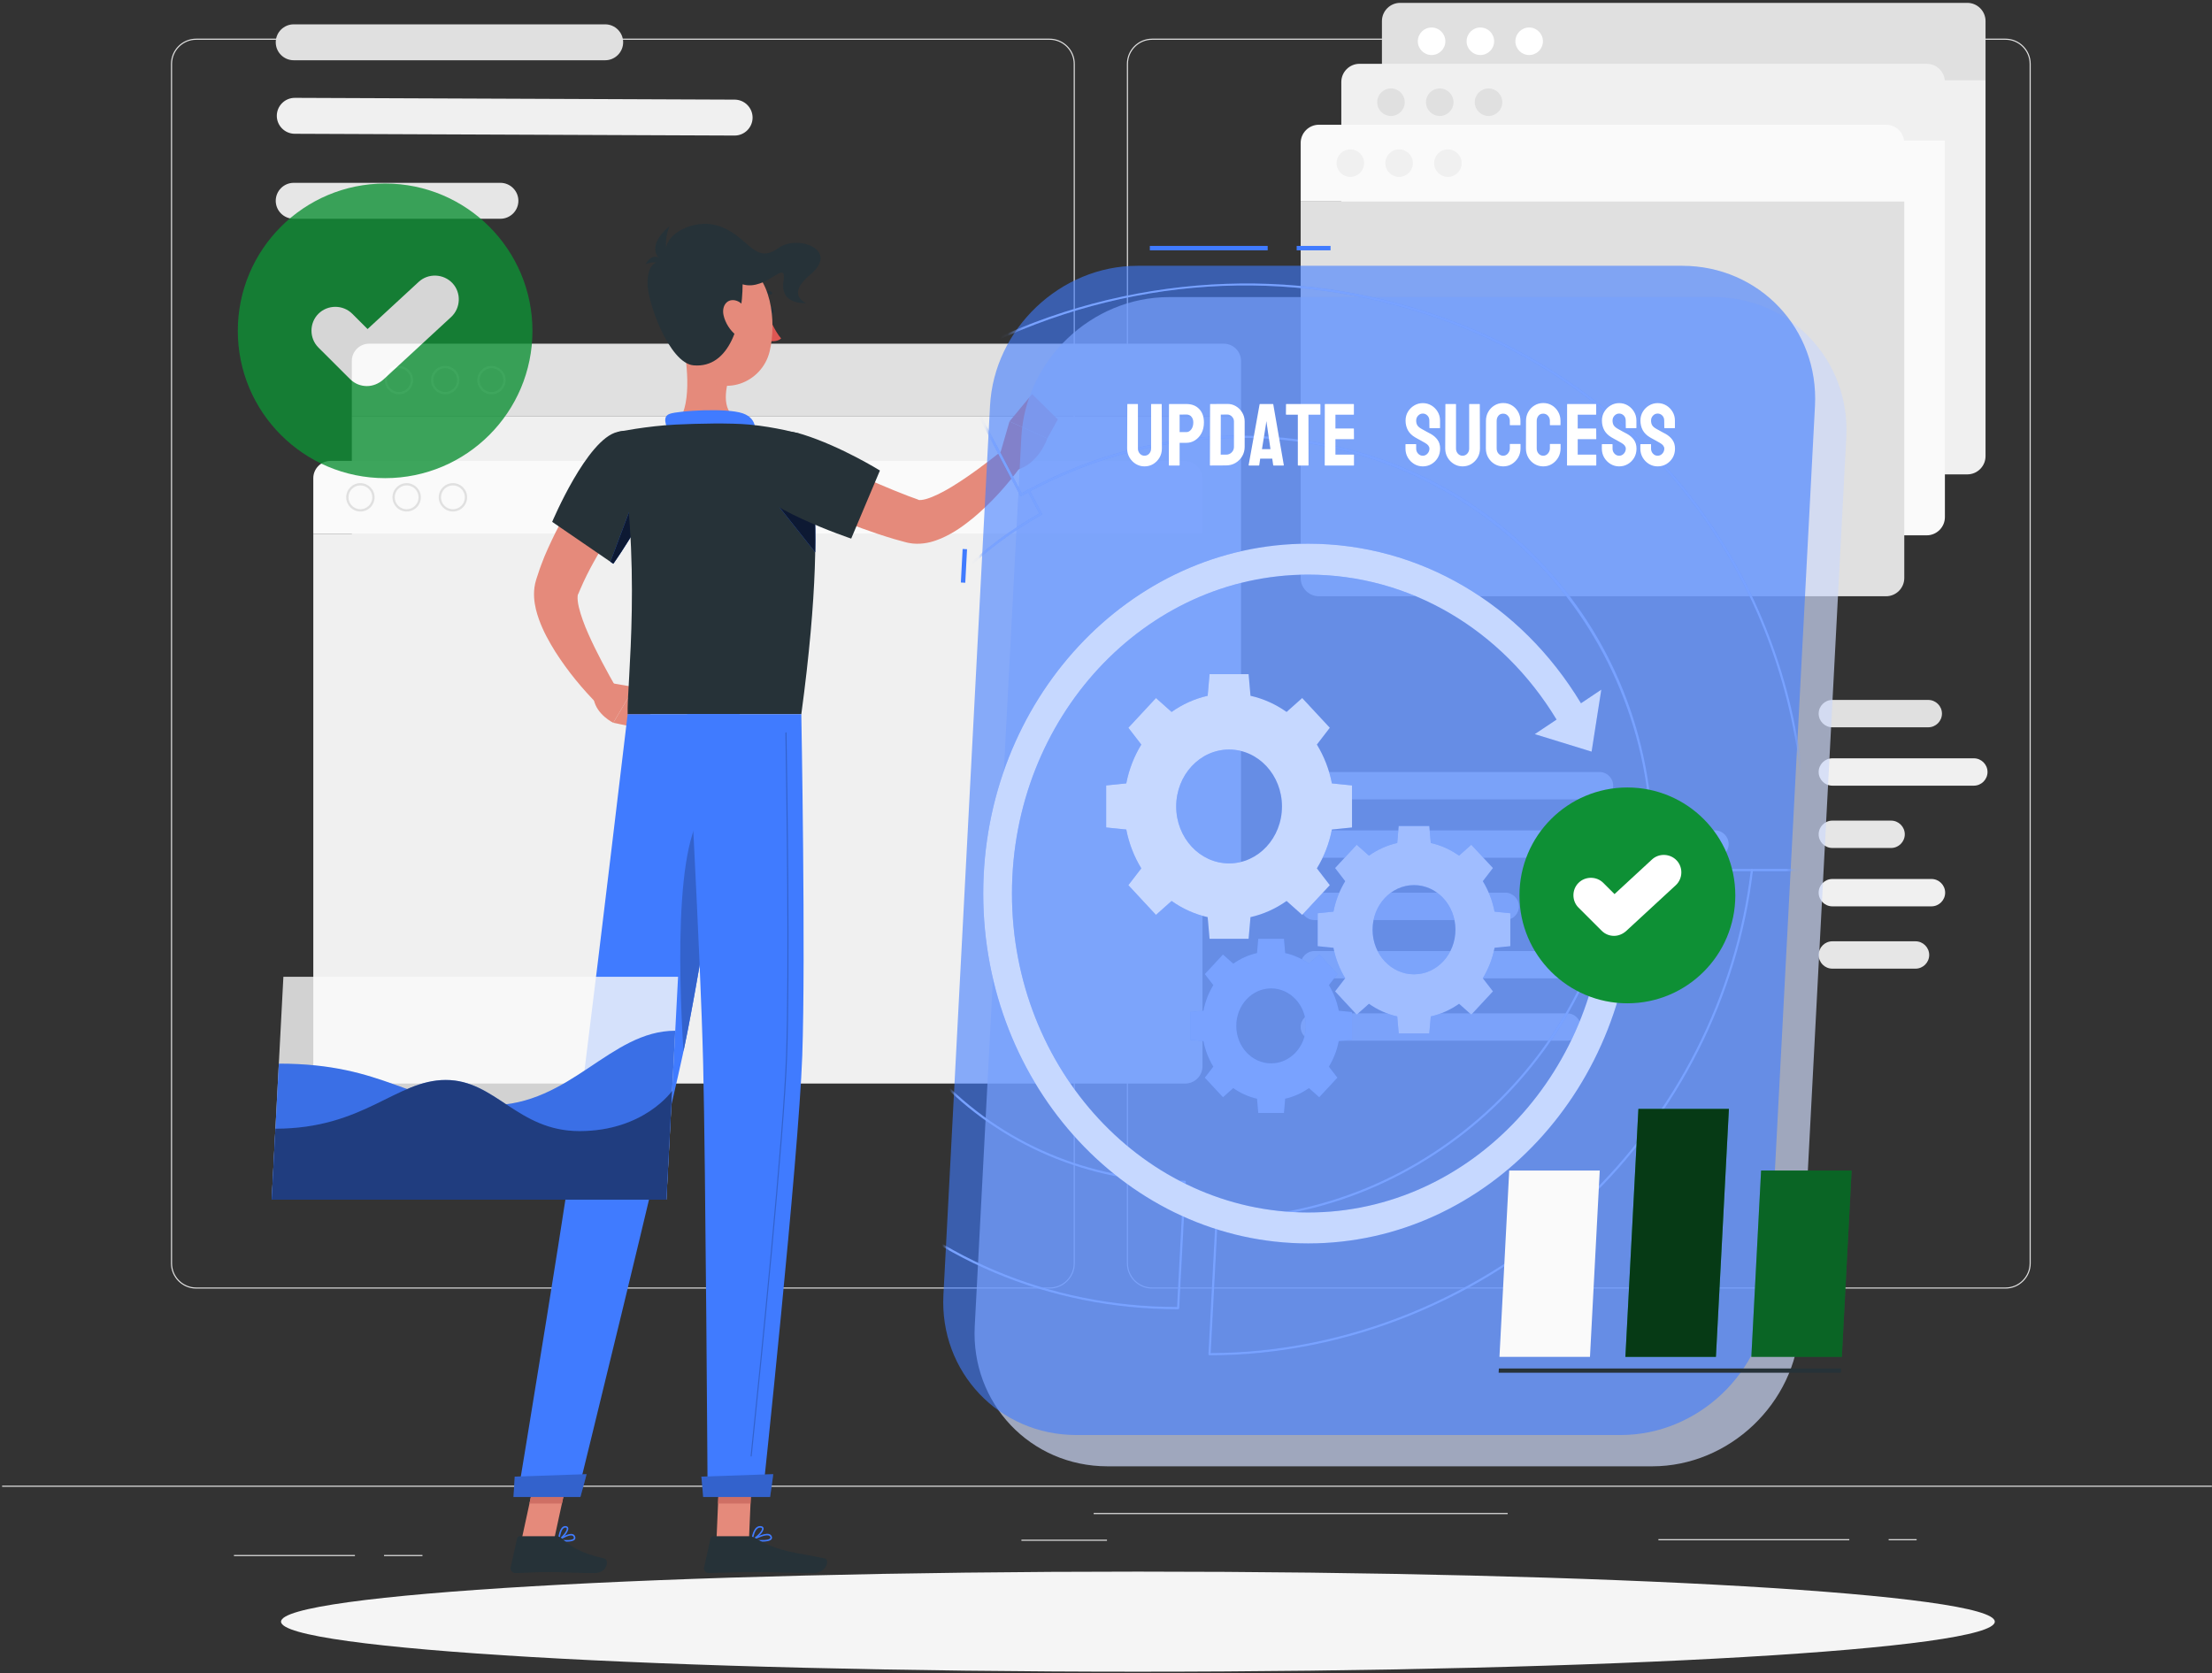 <svg width="304" height="230" viewBox="0 0 304 230" fill="none" xmlns="http://www.w3.org/2000/svg">
<rect x="0" y="0" width="304" height="230" fill="#333333" stroke="none"/>
<g clip-path="url(#clip0_651_3407)">
<path d="M156.386 229.766C221.425 229.766 274.15 226.687 274.15 222.889C274.15 219.091 221.425 216.012 156.386 216.012C91.347 216.012 38.623 219.091 38.623 222.889C38.623 226.687 91.347 229.766 156.386 229.766Z" fill="#F5F5F5"/>
<path d="M303.978 204.197H0.291V204.349H303.978V204.197Z" fill="#E0E0E0"/>
<path d="M48.779 213.724H32.153V213.875H48.779V213.724Z" fill="#E0E0E0"/>
<path d="M58.058 213.724H52.778V213.875H58.058V213.724Z" fill="#E0E0E0"/>
<path d="M152.135 211.623H140.376V211.775H152.135V211.623Z" fill="#E0E0E0"/>
<path d="M254.154 211.548H227.919V211.7H254.154V211.548Z" fill="#E0E0E0"/>
<path d="M263.408 211.548H259.561V211.7H263.408V211.548Z" fill="#E0E0E0"/>
<path d="M207.203 207.953H150.307V208.105H207.203V207.953Z" fill="#E0E0E0"/>
<path d="M144.247 177.109H26.964C25.052 177.109 23.497 175.554 23.497 173.642V8.781C23.497 6.87 25.052 5.314 26.964 5.314H144.247C146.158 5.314 147.713 6.87 147.713 8.781V173.642C147.713 175.554 146.158 177.109 144.247 177.109ZM26.964 5.467C25.135 5.467 23.648 6.954 23.648 8.782V173.643C23.648 175.471 25.135 176.958 26.964 176.958H144.247C146.075 176.958 147.562 175.471 147.562 173.643V8.781C147.562 6.954 146.075 5.466 144.247 5.466L26.964 5.467Z" fill="#E0E0E0"/>
<path d="M275.62 177.109H158.337C156.426 177.109 154.871 175.554 154.871 173.642V8.781C154.871 6.87 156.426 5.314 158.337 5.314H275.62C277.532 5.314 279.087 6.87 279.087 8.781V173.642C279.087 175.554 277.532 177.109 275.62 177.109ZM158.337 5.467C156.509 5.467 155.023 6.954 155.023 8.782V173.643C155.023 175.471 156.509 176.958 158.337 176.958H275.62C277.448 176.958 278.935 175.471 278.935 173.643V8.781C278.935 6.954 277.448 5.466 275.62 5.466L158.337 5.467Z" fill="#E0E0E0"/>
<path d="M189.922 2.896C189.922 1.52 191.049 0.394 192.425 0.394H270.375C271.751 0.394 272.877 1.52 272.877 2.896V10.951H189.922V2.896Z" fill="#E0E0E0"/>
<path d="M208.263 5.672C208.263 6.718 209.11 7.564 210.155 7.564C211.2 7.564 212.047 6.717 212.047 5.672C212.047 4.628 211.199 3.78 210.155 3.78C209.11 3.78 208.263 4.627 208.263 5.672Z" fill="white"/>
<path d="M201.558 5.672C201.558 6.718 202.406 7.564 203.45 7.564C204.496 7.564 205.342 6.717 205.342 5.672C205.342 4.628 204.495 3.78 203.45 3.78C202.406 3.78 201.558 4.627 201.558 5.672Z" fill="white"/>
<path d="M194.854 5.672C194.854 6.718 195.702 7.564 196.746 7.564C197.791 7.564 198.638 6.717 198.638 5.672C198.638 4.628 197.791 3.78 196.746 3.78C195.702 3.78 194.854 4.627 194.854 5.672Z" fill="white"/>
<path d="M270.375 65.201H192.425C191.048 65.201 189.922 64.075 189.922 62.699V10.95H272.876V62.699C272.877 64.075 271.751 65.201 270.375 65.201Z" fill="#F0F0F0"/>
<path d="M184.339 11.271C184.339 9.895 185.465 8.769 186.841 8.769H264.791C266.167 8.769 267.293 9.895 267.293 11.271V19.326H184.339V11.271Z" fill="#F0F0F0"/>
<path d="M202.679 14.048C202.679 15.094 203.526 15.94 204.571 15.94C205.616 15.94 206.463 15.093 206.463 14.048C206.463 13.004 205.616 12.156 204.571 12.156C203.526 12.156 202.679 13.003 202.679 14.048Z" fill="#E0E0E0"/>
<path d="M195.975 14.048C195.975 15.094 196.822 15.94 197.867 15.94C198.912 15.94 199.759 15.093 199.759 14.048C199.759 13.004 198.912 12.156 197.867 12.156C196.822 12.156 195.975 13.003 195.975 14.048Z" fill="#E0E0E0"/>
<path d="M189.271 14.048C189.271 15.094 190.118 15.94 191.163 15.94C192.208 15.94 193.055 15.093 193.055 14.048C193.055 13.004 192.207 12.156 191.163 12.156C190.117 12.156 189.271 13.003 189.271 14.048Z" fill="#E0E0E0"/>
<path d="M264.791 73.577H186.841C185.465 73.577 184.339 72.451 184.339 71.075V19.326H267.293V71.074C267.293 72.451 266.167 73.577 264.791 73.577Z" fill="#FAFAFA"/>
<path d="M178.755 19.647C178.755 18.271 179.881 17.145 181.258 17.145H259.208C260.584 17.145 261.71 18.271 261.71 19.647V27.702H178.755V19.647Z" fill="#FAFAFA"/>
<path d="M197.096 22.423C197.096 23.468 197.943 24.315 198.988 24.315C200.032 24.315 200.88 23.468 200.88 22.423C200.88 21.378 200.032 20.531 198.988 20.531C197.943 20.531 197.096 21.378 197.096 22.423Z" fill="#F0F0F0"/>
<path d="M190.391 22.423C190.391 23.468 191.238 24.315 192.283 24.315C193.328 24.315 194.175 23.468 194.175 22.423C194.175 21.378 193.328 20.531 192.283 20.531C191.238 20.531 190.391 21.378 190.391 22.423Z" fill="#F0F0F0"/>
<path d="M185.579 24.315C186.624 24.315 187.471 23.468 187.471 22.423C187.471 21.378 186.624 20.531 185.579 20.531C184.534 20.531 183.687 21.378 183.687 22.423C183.687 23.468 184.534 24.315 185.579 24.315Z" fill="#F0F0F0"/>
<path d="M259.207 81.952H181.258C179.882 81.952 178.755 80.826 178.755 79.45V27.702H261.71V79.45C261.71 80.826 260.584 81.952 259.207 81.952Z" fill="#E0E0E0"/>
<path d="M48.353 49.611C48.353 48.306 49.421 47.237 50.727 47.237H168.186C169.491 47.237 170.559 48.305 170.559 49.611V57.251H48.353V49.611Z" fill="#E0E0E0"/>
<path d="M67.543 54.194C66.468 54.194 65.593 53.32 65.593 52.244C65.593 51.169 66.468 50.294 67.543 50.294C68.619 50.294 69.494 51.169 69.494 52.244C69.493 53.319 68.618 54.194 67.543 54.194ZM67.543 50.605C66.64 50.605 65.904 51.34 65.904 52.244C65.904 53.147 66.64 53.882 67.543 53.882C68.447 53.882 69.182 53.147 69.182 52.244C69.182 51.34 68.447 50.605 67.543 50.605Z" fill="white"/>
<path d="M61.184 54.194C60.108 54.194 59.234 53.32 59.234 52.244C59.234 51.169 60.108 50.294 61.184 50.294C62.26 50.294 63.135 51.169 63.135 52.244C63.135 53.319 62.259 54.194 61.184 54.194ZM61.184 50.605C60.28 50.605 59.545 51.34 59.545 52.244C59.545 53.147 60.28 53.882 61.184 53.882C62.088 53.882 62.823 53.147 62.823 52.244C62.823 51.34 62.088 50.605 61.184 50.605Z" fill="white"/>
<path d="M54.826 54.194C53.75 54.194 52.875 53.32 52.875 52.244C52.875 51.169 53.75 50.294 54.826 50.294C55.901 50.294 56.776 51.169 56.776 52.244C56.775 53.319 55.901 54.194 54.826 54.194ZM54.826 50.605C53.922 50.605 53.186 51.34 53.186 52.244C53.186 53.147 53.921 53.882 54.826 53.882C55.729 53.882 56.464 53.147 56.464 52.244C56.464 51.34 55.729 50.605 54.826 50.605Z" fill="white"/>
<path d="M168.185 120.763H50.726C49.421 120.763 48.353 119.695 48.353 118.389V57.251H170.558V118.389C170.558 119.695 169.49 120.763 168.185 120.763Z" fill="#F0F0F0"/>
<path d="M43.057 65.72C43.057 64.415 44.125 63.347 45.43 63.347H162.889C164.194 63.347 165.262 64.414 165.262 65.72V73.361H43.057V65.72Z" fill="#FAFAFA"/>
<path d="M62.247 70.304C61.172 70.304 60.297 69.429 60.297 68.354C60.297 67.278 61.172 66.403 62.247 66.403C63.323 66.403 64.197 67.278 64.197 68.354C64.197 69.429 63.322 70.304 62.247 70.304ZM62.247 66.714C61.343 66.714 60.608 67.449 60.608 68.354C60.608 69.257 61.343 69.992 62.247 69.992C63.151 69.992 63.886 69.257 63.886 68.354C63.886 67.45 63.151 66.714 62.247 66.714Z" fill="#E0E0E0"/>
<path d="M55.888 70.304C54.812 70.304 53.938 69.429 53.938 68.354C53.938 67.278 54.812 66.403 55.888 66.403C56.964 66.403 57.838 67.278 57.838 68.354C57.838 69.429 56.964 70.304 55.888 70.304ZM55.888 66.714C54.984 66.714 54.249 67.449 54.249 68.354C54.249 69.257 54.984 69.992 55.888 69.992C56.792 69.992 57.527 69.257 57.527 68.354C57.527 67.45 56.792 66.714 55.888 66.714Z" fill="#E0E0E0"/>
<path d="M49.529 70.304C48.454 70.304 47.579 69.429 47.579 68.354C47.579 67.278 48.454 66.403 49.529 66.403C50.605 66.403 51.48 67.278 51.48 68.354C51.48 69.429 50.604 70.304 49.529 70.304ZM49.529 66.714C48.626 66.714 47.891 67.449 47.891 68.354C47.891 69.257 48.626 69.992 49.529 69.992C50.432 69.992 51.168 69.257 51.168 68.354C51.168 67.45 50.433 66.714 49.529 66.714Z" fill="#E0E0E0"/>
<path d="M162.889 148.929H45.43C44.125 148.929 43.057 147.861 43.057 146.555V73.36H165.262V146.555C165.262 147.861 164.194 148.929 162.889 148.929Z" fill="#F0F0F0"/>
<path d="M83.172 8.282H40.363C39.005 8.282 37.895 7.171 37.895 5.813C37.895 4.455 39.005 3.345 40.363 3.345H83.172C84.531 3.345 85.641 4.456 85.641 5.813C85.641 7.171 84.53 8.282 83.172 8.282Z" fill="#E0E0E0"/>
<path d="M100.951 18.631L40.501 18.387C39.143 18.381 38.037 17.266 38.042 15.908C38.048 14.55 39.163 13.444 40.521 13.449L100.971 13.694C102.329 13.7 103.435 14.815 103.43 16.173C103.424 17.531 102.309 18.637 100.951 18.631Z" fill="#F0F0F0"/>
<path d="M68.774 30.067H40.363C39.005 30.067 37.895 28.956 37.895 27.599C37.895 26.241 39.005 25.13 40.363 25.13H68.774C70.132 25.13 71.243 26.241 71.243 27.599C71.243 28.956 70.132 30.067 68.774 30.067Z" fill="#E6E6E6"/>
<path d="M265.008 99.963H251.821C250.788 99.963 249.942 99.117 249.942 98.083C249.942 97.049 250.788 96.203 251.821 96.203H265.008C266.042 96.203 266.888 97.049 266.888 98.083C266.888 99.117 266.042 99.963 265.008 99.963Z" fill="#E0E0E0"/>
<path d="M271.269 107.986H251.821C250.787 107.986 249.941 107.14 249.941 106.106C249.941 105.073 250.787 104.227 251.821 104.227H271.269C272.303 104.227 273.149 105.073 273.149 106.106C273.149 107.14 272.303 107.986 271.269 107.986Z" fill="#F0F0F0"/>
<path d="M259.898 116.55H251.821C250.787 116.55 249.941 115.704 249.941 114.67C249.941 113.636 250.787 112.79 251.821 112.79H259.898C260.932 112.79 261.778 113.636 261.778 114.67C261.778 115.704 260.932 116.55 259.898 116.55Z" fill="#E6E6E6"/>
<path d="M265.446 124.573H251.821C250.787 124.573 249.941 123.727 249.941 122.693C249.941 121.66 250.787 120.813 251.821 120.813H265.446C266.48 120.813 267.326 121.66 267.326 122.693C267.326 123.727 266.48 124.573 265.446 124.573Z" fill="#F0F0F0"/>
<path d="M263.254 133.137H251.821C250.787 133.137 249.941 132.291 249.941 131.257C249.941 130.223 250.787 129.377 251.821 129.377H263.254C264.288 129.377 265.134 130.223 265.134 131.257C265.134 132.291 264.288 133.137 263.254 133.137Z" fill="#E6E6E6"/>
<path d="M219.824 109.866H180.634C179.601 109.866 178.755 109.02 178.755 107.986C178.755 106.953 179.601 106.106 180.634 106.106H219.824C220.858 106.106 221.704 106.953 221.704 107.986C221.704 109.021 220.858 109.866 219.824 109.866Z" fill="#E0E0E0"/>
<path d="M235.692 117.891H180.634C179.601 117.891 178.755 117.044 178.755 116.011C178.755 114.977 179.601 114.131 180.634 114.131H235.692C236.726 114.131 237.572 114.977 237.572 116.011C237.572 117.045 236.726 117.891 235.692 117.891Z" fill="#F0F0F0"/>
<path d="M206.873 126.454H180.635C179.601 126.454 178.755 125.608 178.755 124.574C178.755 123.54 179.601 122.694 180.635 122.694H206.873C207.907 122.694 208.753 123.54 208.753 124.574C208.752 125.608 207.907 126.454 206.873 126.454Z" fill="#E6E6E6"/>
<path d="M220.934 134.477H180.634C179.601 134.477 178.755 133.631 178.755 132.598C178.755 131.564 179.601 130.718 180.634 130.718H220.934C221.968 130.718 222.814 131.564 222.814 132.598C222.814 133.631 221.968 134.477 220.934 134.477Z" fill="#F0F0F0"/>
<path d="M215.38 143.041H180.634C179.601 143.041 178.755 142.195 178.755 141.161C178.755 140.127 179.601 139.281 180.634 139.281H215.38C216.414 139.281 217.26 140.127 217.26 141.161C217.26 142.195 216.414 143.041 215.38 143.041Z" fill="#E6E6E6"/>
<path d="M88.655 66.594C87.855 67.668 86.962 68.866 86.158 70.037C85.343 71.219 84.531 72.406 83.768 73.611C82.246 76.015 80.815 78.481 79.76 80.962L79.562 81.427L79.464 81.655C79.464 81.655 79.456 81.645 79.452 81.656C79.43 81.677 79.395 81.79 79.384 81.962C79.356 82.312 79.411 82.857 79.545 83.428C79.819 84.583 80.297 85.88 80.865 87.15C81.999 89.704 83.421 92.321 84.861 94.829L82.234 96.908C80.02 94.667 78.066 92.308 76.329 89.598C75.483 88.23 74.666 86.805 74.057 85.094C73.757 84.233 73.485 83.301 73.405 82.151C73.371 81.575 73.389 80.934 73.541 80.226C73.575 80.053 73.632 79.864 73.683 79.686L73.781 79.388L73.976 78.799C74.223 78.003 74.53 77.26 74.822 76.496C75.147 75.763 75.455 75.01 75.809 74.3C76.482 72.849 77.25 71.473 78.035 70.11C78.826 68.752 79.669 67.439 80.554 66.154C80.998 65.512 81.451 64.879 81.915 64.249C82.381 63.607 82.841 63.018 83.384 62.355L88.655 66.594Z" fill="#E58A7B"/>
<path d="M83.918 93.874L87.181 94.436L84.287 99.346C84.287 99.346 82.012 98.253 81.603 96.131L83.918 93.874Z" fill="#E58A7B"/>
<path d="M90.705 96.19L88.123 100.136L84.286 99.346L87.18 94.436L90.705 96.19Z" fill="#E58A7B"/>
<path d="M105.475 42.785C105.475 43.145 105.666 43.437 105.901 43.437C106.137 43.437 106.327 43.145 106.327 42.785C106.327 42.425 106.137 42.133 105.901 42.133C105.666 42.133 105.475 42.425 105.475 42.785Z" fill="#263238"/>
<path d="M105.633 43.437C105.633 43.437 106.451 45.513 107.352 46.515C106.716 47.109 105.633 46.837 105.633 46.837V43.437Z" fill="#DF5753"/>
<path d="M104.2 40.79C104.134 40.79 104.069 40.76 104.028 40.702C103.96 40.608 103.981 40.475 104.076 40.407C105.025 39.723 105.938 40.065 105.977 40.08C106.086 40.122 106.14 40.244 106.098 40.353C106.056 40.462 105.936 40.517 105.825 40.474C105.796 40.463 105.079 40.205 104.323 40.75C104.286 40.777 104.242 40.79 104.2 40.79Z" fill="#263238"/>
<path d="M93.86 46.935C94.5 50.199 95.138 56.18 92.855 58.358C92.855 58.358 93.747 61.669 99.812 61.669C106.482 61.669 103 58.359 103 58.359C99.36 57.489 99.454 54.788 100.088 52.253L93.86 46.935Z" fill="#E58A7B"/>
<path d="M91.981 59.494C91.503 58.446 90.976 57.246 92.065 56.871C93.263 56.457 99.82 56.035 102.081 56.812C104.341 57.588 103.701 59.714 103.701 59.714L91.981 59.494Z" fill="#407BFF"/>
<path d="M77.93 211.891C77.469 211.891 76.994 211.82 76.765 211.764C76.725 211.755 76.694 211.722 76.686 211.681C76.678 211.64 76.696 211.598 76.73 211.574C76.782 211.538 78.018 210.698 78.666 210.848C78.816 210.884 78.928 210.966 78.998 211.094C79.131 211.337 79.073 211.501 79.001 211.596C78.829 211.82 78.386 211.891 77.93 211.891ZM77.064 211.61C77.731 211.723 78.642 211.718 78.833 211.468C78.851 211.444 78.908 211.37 78.812 211.197C78.772 211.122 78.708 211.076 78.617 211.054C78.226 210.961 77.492 211.345 77.064 211.61Z" fill="#407BFF"/>
<path d="M76.79 211.766C76.769 211.766 76.749 211.761 76.732 211.749C76.699 211.729 76.681 211.691 76.684 211.653C76.688 211.598 76.795 210.31 77.313 209.887C77.448 209.777 77.6 209.733 77.763 209.751C78.016 209.783 78.083 209.939 78.1 210.029C78.194 210.526 77.301 211.504 76.839 211.754C76.824 211.762 76.806 211.766 76.79 211.766ZM77.69 209.958C77.603 209.958 77.524 209.989 77.448 210.05C77.138 210.304 76.98 211.018 76.92 211.449C77.379 211.102 77.948 210.363 77.893 210.068C77.888 210.041 77.876 209.978 77.739 209.961C77.722 209.959 77.705 209.958 77.69 209.958Z" fill="#407BFF"/>
<path d="M104.723 211.891C104.19 211.891 103.639 211.823 103.354 211.766C103.311 211.757 103.277 211.722 103.27 211.679C103.263 211.635 103.283 211.591 103.322 211.569C103.387 211.531 104.945 210.647 105.69 210.845C105.842 210.887 105.955 210.97 106.024 211.093C106.15 211.311 106.099 211.464 106.033 211.555C105.848 211.812 105.295 211.891 104.723 211.891ZM103.697 211.609C104.533 211.724 105.661 211.71 105.862 211.431C105.888 211.393 105.916 211.329 105.841 211.197C105.799 211.124 105.732 211.076 105.634 211.05C105.146 210.917 104.17 211.366 103.697 211.609Z" fill="#407BFF"/>
<path d="M103.374 211.767C103.353 211.767 103.331 211.76 103.313 211.748C103.282 211.726 103.265 211.689 103.269 211.652C103.274 211.601 103.394 210.399 103.962 209.933C104.135 209.791 104.332 209.729 104.548 209.752C104.839 209.782 104.922 209.929 104.942 210.047C105.023 210.552 103.956 211.517 103.418 211.758C103.404 211.765 103.389 211.767 103.374 211.767ZM104.464 209.959C104.329 209.959 104.208 210.004 104.096 210.097C103.723 210.403 103.564 211.122 103.507 211.473C104.057 211.143 104.782 210.385 104.733 210.082C104.729 210.057 104.717 209.982 104.527 209.963C104.505 209.96 104.484 209.959 104.464 209.959Z" fill="#407BFF"/>
<path d="M98.468 211.662H102.93L103.374 201.329H98.913L98.468 211.662Z" fill="#E58A7B"/>
<path d="M71.677 211.662H76.14L78.382 201.329H73.92L71.677 211.662Z" fill="#E58A7B"/>
<path d="M76.457 211.145H71.444C71.262 211.145 71.104 211.271 71.064 211.449L70.183 215.416C70.092 215.827 70.415 216.216 70.837 216.209C72.587 216.179 73.437 216.076 75.642 216.076C76.998 216.076 79.792 216.217 81.665 216.217C83.497 216.217 83.782 214.365 83.016 214.197C79.578 213.445 78.283 212.408 77.182 211.418C76.983 211.24 76.723 211.145 76.457 211.145Z" fill="#263238"/>
<path d="M102.901 211.145H98.028C97.846 211.145 97.688 211.271 97.648 211.449L96.766 215.416C96.675 215.827 96.987 216.216 97.408 216.209C99.166 216.18 101.706 216.076 103.915 216.076C106.498 216.076 108.729 216.217 111.759 216.217C113.591 216.217 114.099 214.365 113.332 214.198C109.841 213.434 106.991 213.352 103.975 211.493C103.648 211.29 103.286 211.145 102.901 211.145Z" fill="#263238"/>
<path d="M108.801 60.905C111.413 62.192 114.126 63.506 116.804 64.741C119.486 65.991 122.19 67.169 124.879 68.194L125.884 68.558L126.136 68.649L126.199 68.672C126.218 68.678 126.201 68.673 126.204 68.675C126.2 68.675 126.196 68.677 126.192 68.68C126.185 68.684 126.189 68.699 126.223 68.706C126.346 68.753 126.796 68.731 127.299 68.582C128.327 68.282 129.559 67.655 130.739 66.943C133.118 65.498 135.525 63.685 137.808 61.875L140.268 64.148C138.37 66.723 136.303 69.042 133.777 71.166C132.493 72.21 131.14 73.224 129.331 74.008C128.418 74.385 127.369 74.749 125.97 74.736C125.625 74.733 125.253 74.695 124.875 74.622L124.587 74.557L124.382 74.503L124.092 74.423L122.929 74.102C119.869 73.199 116.945 72.1 114.085 70.895C111.216 69.681 108.456 68.378 105.672 66.9L108.801 60.905Z" fill="#E58A7B"/>
<path d="M84.865 59.367C80.683 60.326 75.887 71.728 75.887 71.728L84.287 77.484C84.287 77.484 87.469 73.033 89.834 68.052C92.313 62.834 89.141 58.387 84.865 59.367Z" fill="#263238"/>
<path d="M87.862 66.637L83.89 77.21L84.285 77.484C84.285 77.484 86.004 75.073 87.862 71.817V66.637Z" fill="#407BFF"/>
<path opacity="0.8" d="M87.862 66.637L83.89 77.21L84.285 77.484C84.285 77.484 86.004 75.073 87.862 71.817V66.637Z" fill="black"/>
<path d="M109.863 59.596C109.863 59.596 114.612 64.96 110.127 98.162C102.936 98.162 89.761 98.162 86.262 98.162C86.097 94.499 88.399 76.627 84.866 59.366C84.866 59.366 88.957 58.544 92.855 58.357C95.905 58.21 100.319 58.113 103 58.357C106.534 58.68 109.863 59.596 109.863 59.596Z" fill="#263238"/>
<path d="M111.951 69.812L106.211 68.567C106.296 68.671 109.843 73.135 112.036 75.91C112.078 73.572 112.042 71.55 111.951 69.812Z" fill="#407BFF"/>
<path opacity="0.8" d="M111.951 69.812L106.211 68.567C106.296 68.671 109.843 73.135 112.036 75.91C112.078 73.572 112.042 71.55 111.951 69.812Z" fill="black"/>
<path d="M102.376 65.537C103.693 69.595 116.982 74.026 116.982 74.026L120.93 64.67C120.93 64.67 115.645 61.387 110.382 59.727C104.977 58.022 100.931 61.084 102.376 65.537Z" fill="#263238"/>
<path d="M137.429 62.438L138.739 57.915L143.932 60.264C143.932 60.264 142.782 63.776 139.643 64.615L137.429 62.438Z" fill="#E58A7B"/>
<path d="M141.844 54.165L145.376 57.645L143.931 60.264L138.739 57.916L141.844 54.165Z" fill="#E58A7B"/>
<path d="M103.373 201.331L103.145 206.657H98.681L98.91 201.331H103.373Z" fill="#CF6F64"/>
<path d="M73.919 201.331H78.383L77.225 206.657H72.76L73.919 201.331Z" fill="#CF6F64"/>
<path d="M93.471 42.021C93.743 46.441 93.677 49.042 95.909 51.31C99.267 54.723 104.723 52.699 105.778 48.287C106.727 44.316 106.124 37.755 101.797 35.996C97.534 34.263 93.2 37.602 93.471 42.021Z" fill="#E58A7B"/>
<path d="M102.059 39.08C105.394 40.066 108.192 35.334 107.673 38.678C107.161 41.973 110.796 41.66 110.796 41.66C110.796 41.66 107.939 40.579 111.336 37.762C115.487 34.32 109.592 32.206 107.015 34.075C103.535 36.6 102.86 32.142 98.381 30.95C95.364 30.147 91.606 32.055 91.54 34.246C91.458 36.925 89.154 34.77 88.984 38.751C88.873 41.35 91.966 49.924 95.311 50.215C100.339 50.654 102.026 44.279 102.059 39.08Z" fill="#263238"/>
<path d="M99.436 43.307C99.681 44.441 100.379 45.436 101.127 46.041C102.251 46.952 103.153 46.138 103.124 44.822C103.098 43.636 102.482 41.735 101.216 41.333C99.969 40.935 99.156 42.011 99.436 43.307Z" fill="#E58A7B"/>
<path d="M92.514 36.737C92.012 35.858 90.869 33.862 92.022 31.09C92.022 31.09 87.272 34.665 92.514 36.737Z" fill="#263238"/>
<path d="M88.715 36.296C89.208 36.128 90.329 35.742 91.62 36.594C91.62 36.594 90.271 33.844 88.715 36.296Z" fill="#263238"/>
<path d="M101.661 98.163C101.661 98.163 96.597 132.262 93.817 145.037C90.773 159.027 79.304 205.626 79.304 205.626H71.132C71.132 205.626 78.694 160.156 80.431 146.305C82.317 131.273 86.261 98.163 86.261 98.163H101.661Z" fill="#407BFF"/>
<path d="M80.609 202.615C80.644 202.615 79.766 205.754 79.766 205.754H70.571L70.74 202.953L80.609 202.615Z" fill="#407BFF"/>
<path opacity="0.2" d="M80.609 202.615C80.644 202.615 79.766 205.754 79.766 205.754H70.571L70.74 202.953L80.609 202.615Z" fill="black"/>
<path d="M98.461 110.312C92.606 111.46 93.225 133.295 93.93 144.526C95.618 136.587 98.09 121.312 99.779 110.47C99.39 110.276 98.953 110.215 98.461 110.312Z" fill="#407BFF"/>
<path opacity="0.2" d="M98.461 110.312C92.606 111.46 93.225 133.295 93.93 144.526C95.618 136.587 98.09 121.312 99.779 110.47C99.39 110.276 98.953 110.215 98.461 110.312Z" fill="black"/>
<path d="M110.127 98.163C110.127 98.163 110.742 131.524 110.256 145.131C109.752 159.284 104.808 205.627 104.808 205.627H97.249C97.249 205.627 96.972 160.112 96.636 146.212C96.269 131.059 94.44 98.164 94.44 98.164H110.127V98.163Z" fill="#407BFF"/>
<path d="M103.234 200.197C103.231 200.197 103.229 200.197 103.226 200.196C103.184 200.192 103.153 200.155 103.158 200.113C104.49 187.288 107.631 156.258 108.028 145.129C108.434 133.726 108.065 108.264 107.942 100.731C107.941 100.69 107.975 100.655 108.017 100.654C108.054 100.656 108.093 100.687 108.094 100.729C108.216 108.262 108.586 133.728 108.179 145.135C107.782 156.268 104.641 187.303 103.308 200.129C103.305 200.168 103.272 200.197 103.234 200.197Z" fill="#407BFF"/>
<path opacity="0.2" d="M103.234 200.197C103.231 200.197 103.229 200.197 103.226 200.196C103.184 200.192 103.153 200.155 103.158 200.113C104.49 187.288 107.631 156.258 108.028 145.129C108.434 133.726 108.065 108.264 107.942 100.731C107.941 100.69 107.975 100.655 108.017 100.654C108.054 100.656 108.093 100.687 108.094 100.729C108.216 108.262 108.586 133.728 108.179 145.135C107.782 156.268 104.641 187.303 103.308 200.129C103.305 200.168 103.272 200.197 103.234 200.197Z" fill="black"/>
<path d="M106.263 202.615C106.297 202.615 105.836 205.754 105.836 205.754H96.641L96.393 202.953L106.263 202.615Z" fill="#407BFF"/>
<path opacity="0.2" d="M106.263 202.615C106.297 202.615 105.836 205.754 105.836 205.754H96.641L96.393 202.953L106.263 202.615Z" fill="black"/>
<path opacity="0.7" d="M227.066 201.538H152.213C141.62 201.538 133.406 192.871 133.961 182.277L140.364 60.097C140.919 49.504 150.041 40.836 160.635 40.836H235.488C246.082 40.836 254.295 49.503 253.74 60.097L247.336 182.277C246.781 192.87 237.66 201.538 227.066 201.538Z" fill="#CED9F9"/>
<path d="M182.862 33.799H178.205V34.406H182.862V33.799Z" fill="#407BFF"/>
<path d="M174.22 33.799H158.024V34.406H174.22V33.799Z" fill="#407BFF"/>
<path d="M132.296 75.456L132.053 80.062L132.659 80.095L132.903 75.488L132.296 75.456Z" fill="#407BFF"/>
<path opacity="0.6" d="M222.762 197.235H147.909C137.316 197.235 129.102 188.567 129.657 177.974L136.06 55.793C136.615 45.2 145.737 36.532 156.331 36.532H231.184C241.777 36.532 249.991 45.2 249.436 55.793L243.033 177.974C242.477 188.567 233.355 197.235 222.762 197.235Z" fill="#407BFF"/>
<mask id="mask0_651_3407" style="mask-type:luminance" maskUnits="userSpaceOnUse" x="129" y="36" width="121" height="162">
<path d="M222.762 197.235H147.909C137.316 197.235 129.102 188.567 129.657 177.974L136.06 55.793C136.615 45.2 145.737 36.532 156.331 36.532H231.184C241.777 36.532 249.991 45.2 249.436 55.793L243.033 177.974C242.477 188.567 233.355 197.235 222.762 197.235Z" fill="white"/>
</mask>
<g mask="url(#mask0_651_3407)">
<path d="M161.91 179.945C144.112 179.945 127.733 173.016 115.793 160.433C103.829 147.825 97.754 131.061 98.689 113.227C99.303 101.514 102.99 89.992 109.352 79.906C115.523 70.123 124.067 61.874 134.058 56.053C134.094 56.032 134.137 56.027 134.177 56.038C134.217 56.05 134.25 56.076 134.269 56.114L140.403 67.802C140.621 67.681 140.84 67.563 141.06 67.445L141.301 67.315C141.337 67.296 141.38 67.292 141.417 67.304C141.456 67.316 141.489 67.343 141.507 67.379L143.18 70.566C143.218 70.639 143.192 70.729 143.12 70.769C127.529 79.483 117.274 95.759 116.357 113.244C115.67 126.352 120.134 138.673 128.926 147.938C137.701 157.185 149.738 162.277 162.82 162.277C162.861 162.277 162.901 162.294 162.93 162.325C162.959 162.355 162.974 162.395 162.971 162.437L162.061 179.802C162.057 179.882 161.99 179.945 161.91 179.945ZM134.074 56.395C113.642 68.361 100.204 90.129 98.992 113.243C98.062 130.993 104.107 147.677 116.013 160.224C127.864 172.712 144.107 179.604 161.766 179.641L162.661 162.58C149.556 162.538 137.504 157.416 128.707 148.145C119.857 138.819 115.363 126.418 116.055 113.227C116.974 95.686 127.234 79.356 142.843 70.575L141.311 67.654L141.204 67.712C140.941 67.853 140.676 67.995 140.416 68.143C140.38 68.163 140.338 68.168 140.299 68.156C140.259 68.144 140.226 68.117 140.208 68.081L134.074 56.395Z" fill="#407BFF"/>
<path d="M166.229 186.277C166.188 186.277 166.148 186.26 166.119 186.23C166.091 186.2 166.076 186.16 166.078 186.118L167.052 167.538C167.056 167.457 167.123 167.394 167.203 167.394C196.147 167.394 220.929 143.846 222.445 114.902C222.45 114.821 222.517 114.758 222.597 114.758H227.02C227.102 114.758 227.169 114.823 227.171 114.906C227.209 116.412 227.19 117.934 227.116 119.432H240.774C240.817 119.432 240.859 119.451 240.887 119.483C240.916 119.515 240.929 119.559 240.924 119.602C238.879 136.876 230.659 153.131 217.777 165.371C203.794 178.657 185.005 186.277 166.229 186.277ZM167.347 167.697L166.389 185.974C185.035 185.931 203.681 178.346 217.568 165.15C230.356 152.999 238.532 136.877 240.602 119.736H226.955C226.914 119.736 226.874 119.719 226.845 119.688C226.816 119.659 226.802 119.617 226.803 119.576C226.882 118.083 226.904 116.566 226.87 115.062H222.74C221.144 144.051 196.34 167.62 167.347 167.697Z" fill="#407BFF"/>
<path d="M227.019 115.061C226.937 115.061 226.87 114.995 226.867 114.912C226.095 84.221 201.345 60.18 170.522 60.18C160.462 60.18 150.407 62.739 141.445 67.582C141.372 67.621 141.28 67.594 141.24 67.52C141.2 67.447 141.228 67.354 141.301 67.315C150.308 62.449 160.412 59.877 170.523 59.877C185.655 59.877 199.792 65.546 210.329 75.839C220.814 86.082 226.794 99.956 227.171 114.906C227.173 114.99 227.107 115.059 227.023 115.061C227.022 115.061 227.02 115.061 227.019 115.061Z" fill="#407BFF"/>
<path d="M247.978 119.736H240.774C240.69 119.736 240.622 119.668 240.622 119.584C240.622 119.5 240.69 119.432 240.774 119.432H247.834C248.544 105.396 245.547 91.549 239.163 79.38C229.759 61.483 213.706 48.402 193.959 42.548C172.956 36.321 150.597 38.918 130.988 49.859L134.269 56.114C134.308 56.188 134.28 56.279 134.205 56.318C134.131 56.357 134.04 56.329 134.001 56.255L130.65 49.869C130.612 49.796 130.638 49.706 130.71 49.666C140.644 44.102 151.321 40.666 162.446 39.452C173.182 38.281 183.814 39.224 194.046 42.257C213.872 48.135 229.99 61.269 239.433 79.238C245.864 91.498 248.872 105.452 248.131 119.592C248.126 119.672 248.059 119.736 247.978 119.736Z" fill="#407BFF"/>
<path d="M140.341 68.162C140.326 68.162 140.312 68.161 140.297 68.156C140.258 68.145 140.225 68.118 140.206 68.081L134 56.254C133.961 56.18 133.99 56.089 134.064 56.05C134.138 56.011 134.23 56.039 134.269 56.113L140.403 67.802C140.62 67.681 140.84 67.563 141.06 67.445L141.301 67.315C141.374 67.276 141.467 67.302 141.507 67.377C141.546 67.451 141.519 67.543 141.445 67.583L141.203 67.713C140.939 67.855 140.675 67.996 140.415 68.144C140.392 68.156 140.367 68.162 140.341 68.162Z" fill="#407BFF"/>
<g opacity="0.3">
<path d="M161.91 179.945C144.112 179.945 127.733 173.016 115.793 160.433C103.829 147.825 97.754 131.061 98.689 113.227C99.303 101.514 102.99 89.992 109.352 79.906C115.523 70.123 124.067 61.874 134.058 56.053C134.094 56.032 134.137 56.027 134.177 56.038C134.217 56.05 134.25 56.076 134.269 56.114L140.403 67.802C140.621 67.681 140.84 67.563 141.06 67.445L141.301 67.315C141.337 67.296 141.38 67.292 141.417 67.304C141.456 67.316 141.489 67.343 141.507 67.379L143.18 70.566C143.218 70.639 143.192 70.729 143.12 70.769C127.529 79.483 117.274 95.759 116.357 113.244C115.67 126.352 120.134 138.673 128.926 147.938C137.701 157.185 149.738 162.277 162.82 162.277C162.861 162.277 162.901 162.294 162.93 162.325C162.959 162.355 162.974 162.395 162.971 162.437L162.061 179.802C162.057 179.882 161.99 179.945 161.91 179.945ZM134.074 56.395C113.642 68.361 100.204 90.129 98.992 113.243C98.062 130.993 104.107 147.677 116.013 160.224C127.864 172.712 144.107 179.604 161.766 179.641L162.661 162.58C149.556 162.538 137.504 157.416 128.707 148.145C119.857 138.819 115.363 126.418 116.055 113.227C116.974 95.686 127.234 79.356 142.843 70.575L141.311 67.654L141.204 67.712C140.941 67.853 140.676 67.995 140.416 68.143C140.38 68.163 140.338 68.168 140.299 68.156C140.259 68.144 140.226 68.117 140.208 68.081L134.074 56.395Z" fill="white"/>
<path d="M166.229 186.277C166.188 186.277 166.148 186.26 166.119 186.23C166.091 186.2 166.076 186.16 166.078 186.118L167.052 167.538C167.056 167.457 167.123 167.394 167.203 167.394C196.147 167.394 220.929 143.846 222.445 114.902C222.45 114.821 222.517 114.758 222.597 114.758H227.02C227.102 114.758 227.169 114.823 227.171 114.906C227.209 116.412 227.19 117.934 227.116 119.432H240.774C240.817 119.432 240.859 119.451 240.887 119.483C240.916 119.515 240.929 119.559 240.924 119.602C238.879 136.876 230.659 153.131 217.777 165.371C203.794 178.657 185.005 186.277 166.229 186.277ZM167.347 167.697L166.389 185.974C185.035 185.931 203.681 178.346 217.568 165.15C230.356 152.999 238.532 136.877 240.602 119.736H226.955C226.914 119.736 226.874 119.719 226.845 119.688C226.816 119.659 226.802 119.617 226.803 119.576C226.882 118.083 226.904 116.566 226.87 115.062H222.74C221.144 144.051 196.34 167.62 167.347 167.697Z" fill="white"/>
<path d="M227.019 115.061C226.937 115.061 226.87 114.995 226.867 114.912C226.095 84.221 201.345 60.18 170.522 60.18C160.462 60.18 150.407 62.739 141.445 67.582C141.372 67.621 141.28 67.594 141.24 67.52C141.2 67.447 141.228 67.354 141.301 67.315C150.308 62.449 160.412 59.877 170.523 59.877C185.655 59.877 199.792 65.546 210.329 75.839C220.814 86.082 226.794 99.956 227.171 114.906C227.173 114.99 227.107 115.059 227.023 115.061C227.022 115.061 227.02 115.061 227.019 115.061Z" fill="white"/>
<path d="M247.978 119.736H240.774C240.69 119.736 240.622 119.668 240.622 119.584C240.622 119.5 240.69 119.432 240.774 119.432H247.834C248.544 105.396 245.547 91.549 239.163 79.38C229.759 61.483 213.706 48.402 193.959 42.548C172.956 36.321 150.597 38.918 130.988 49.859L134.269 56.114C134.308 56.188 134.28 56.279 134.205 56.318C134.131 56.357 134.04 56.329 134.001 56.255L130.65 49.869C130.612 49.796 130.638 49.706 130.71 49.666C140.644 44.102 151.321 40.666 162.446 39.452C173.182 38.281 183.814 39.224 194.046 42.257C213.872 48.135 229.99 61.269 239.433 79.238C245.864 91.498 248.872 105.452 248.131 119.592C248.126 119.672 248.059 119.736 247.978 119.736Z" fill="white"/>
<path d="M140.341 68.162C140.326 68.162 140.312 68.161 140.297 68.156C140.258 68.145 140.225 68.118 140.206 68.081L134 56.254C133.961 56.18 133.99 56.089 134.064 56.05C134.138 56.011 134.23 56.039 134.269 56.113L140.403 67.802C140.62 67.681 140.84 67.563 141.06 67.445L141.301 67.315C141.374 67.276 141.467 67.302 141.507 67.377C141.546 67.451 141.519 67.543 141.445 67.583L141.203 67.713C140.939 67.855 140.675 67.996 140.415 68.144C140.392 68.156 140.367 68.162 140.341 68.162Z" fill="white"/>
</g>
</g>
<path d="M220.513 122.814C220.513 146.985 202.247 166.65 179.795 166.65C157.343 166.65 139.077 146.985 139.077 122.814C139.077 98.644 157.343 78.98 179.795 78.98C193.643 78.98 206.362 86.419 213.921 98.902L210.926 100.904L218.738 103.309L220.07 94.791L217.277 96.659C208.992 82.92 195.015 74.728 179.795 74.728C155.165 74.728 135.128 96.3 135.128 122.815C135.128 149.33 155.165 170.902 179.795 170.902C204.424 170.902 224.462 149.33 224.462 122.815H220.513V122.814Z" fill="#407BFF"/>
<path opacity="0.7" d="M220.513 122.814C220.513 146.985 202.247 166.65 179.795 166.65C157.343 166.65 139.077 146.985 139.077 122.814C139.077 98.644 157.343 78.98 179.795 78.98C193.643 78.98 206.362 86.419 213.921 98.902L210.926 100.904L218.738 103.309L220.07 94.791L217.277 96.659C208.992 82.92 195.015 74.728 179.795 74.728C155.165 74.728 135.128 96.3 135.128 122.815C135.128 149.33 155.165 170.902 179.795 170.902C204.424 170.902 224.462 149.33 224.462 122.815H220.513V122.814Z" fill="white"/>
<path d="M185.81 113.734V107.954L183.046 107.674C182.673 105.737 181.96 103.936 180.984 102.336L182.76 100.027L178.963 95.94L176.818 97.852C175.333 96.802 173.66 96.034 171.86 95.632L171.6 92.656H166.232L165.971 95.632C164.172 96.034 162.499 96.802 161.013 97.852L158.868 95.94L155.072 100.027L156.847 102.336C155.872 103.936 155.159 105.737 154.786 107.674L152.022 107.954V113.734L154.786 114.014C155.159 115.951 155.872 117.753 156.847 119.353L155.072 121.662L158.868 125.748L161.012 123.836C162.499 124.886 164.172 125.654 165.971 126.056L166.232 129.031H171.6L171.86 126.056C173.66 125.654 175.333 124.886 176.819 123.836L178.963 125.748L182.76 121.662L180.984 119.353C181.96 117.753 182.673 115.952 183.046 114.014L185.81 113.734ZM168.916 118.668C164.902 118.668 161.648 115.165 161.648 110.844C161.648 106.523 164.902 103.02 168.916 103.02C172.929 103.02 176.183 106.523 176.183 110.844C176.183 115.165 172.93 118.668 168.916 118.668Z" fill="#407BFF"/>
<path d="M207.568 130.048V125.519L205.403 125.299C205.11 123.781 204.551 122.37 203.787 121.116L205.178 119.307L202.204 116.104L200.523 117.602C199.359 116.779 198.048 116.178 196.638 115.863L196.433 113.531H192.227L192.023 115.863C190.613 116.178 189.301 116.779 188.137 117.602L186.457 116.104L183.482 119.307L184.873 121.116C184.109 122.37 183.55 123.781 183.258 125.299L181.091 125.519V130.048L183.258 130.267C183.55 131.786 184.109 133.197 184.873 134.451L183.482 136.26L186.457 139.462L188.137 137.965C189.302 138.787 190.613 139.389 192.023 139.703L192.227 142.035H196.433L196.638 139.703C198.048 139.388 199.359 138.787 200.523 137.965L202.204 139.462L205.179 136.26L203.787 134.451C204.551 133.197 205.111 131.786 205.403 130.267L207.568 130.048ZM194.33 133.914C191.184 133.914 188.635 131.169 188.635 127.783C188.635 124.397 191.184 121.652 194.33 121.652C197.475 121.652 200.025 124.397 200.025 127.783C200.025 131.169 197.475 133.914 194.33 133.914Z" fill="#407BFF"/>
<path d="M185.81 142.905V139.101L183.991 138.916C183.745 137.641 183.276 136.456 182.634 135.403L183.803 133.883L181.304 131.193L179.892 132.451C178.914 131.76 177.813 131.255 176.628 130.991L176.457 129.032H172.924L172.753 130.991C171.568 131.255 170.467 131.761 169.489 132.452L168.077 131.194L165.578 133.884L166.747 135.403C166.106 136.456 165.636 137.642 165.39 138.917L163.571 139.101V142.905L165.39 143.089C165.636 144.364 166.106 145.55 166.747 146.603L165.578 148.122L168.077 150.812L169.489 149.554C170.467 150.245 171.568 150.751 172.753 151.015L172.924 152.974H176.457L176.628 151.015C177.813 150.75 178.914 150.245 179.892 149.554L181.304 150.812L183.803 148.122L182.634 146.603C183.276 145.55 183.745 144.364 183.991 143.089L185.81 142.905ZM174.691 146.152C172.049 146.152 169.907 143.847 169.907 141.003C169.907 138.159 172.049 135.853 174.691 135.853C177.332 135.853 179.474 138.159 179.474 141.003C179.474 143.847 177.332 146.152 174.691 146.152Z" fill="#407BFF"/>
<path opacity="0.7" d="M185.81 113.734V107.954L183.046 107.674C182.673 105.737 181.96 103.936 180.984 102.336L182.76 100.027L178.963 95.94L176.818 97.852C175.333 96.802 173.66 96.034 171.86 95.632L171.6 92.656H166.232L165.971 95.632C164.172 96.034 162.499 96.802 161.013 97.852L158.868 95.94L155.072 100.027L156.847 102.336C155.872 103.936 155.159 105.737 154.786 107.674L152.022 107.954V113.734L154.786 114.014C155.159 115.951 155.872 117.753 156.847 119.353L155.072 121.662L158.868 125.748L161.012 123.836C162.499 124.886 164.172 125.654 165.971 126.056L166.232 129.031H171.6L171.86 126.056C173.66 125.654 175.333 124.886 176.819 123.836L178.963 125.748L182.76 121.662L180.984 119.353C181.96 117.753 182.673 115.952 183.046 114.014L185.81 113.734ZM168.916 118.668C164.902 118.668 161.648 115.165 161.648 110.844C161.648 106.523 164.902 103.02 168.916 103.02C172.929 103.02 176.183 106.523 176.183 110.844C176.183 115.165 172.93 118.668 168.916 118.668Z" fill="white"/>
<path opacity="0.5" d="M207.568 130.048V125.519L205.403 125.299C205.11 123.781 204.551 122.37 203.787 121.116L205.178 119.307L202.204 116.104L200.523 117.602C199.359 116.779 198.048 116.178 196.638 115.863L196.433 113.531H192.227L192.023 115.863C190.613 116.178 189.301 116.779 188.137 117.602L186.457 116.104L183.482 119.307L184.873 121.116C184.109 122.37 183.55 123.781 183.258 125.299L181.091 125.519V130.048L183.258 130.267C183.55 131.786 184.109 133.197 184.873 134.451L183.482 136.26L186.457 139.462L188.137 137.965C189.302 138.787 190.613 139.389 192.023 139.703L192.227 142.035H196.433L196.638 139.703C198.048 139.388 199.359 138.787 200.523 137.965L202.204 139.462L205.179 136.26L203.787 134.451C204.551 133.197 205.111 131.786 205.403 130.267L207.568 130.048ZM194.33 133.914C191.184 133.914 188.635 131.169 188.635 127.783C188.635 124.397 191.184 121.652 194.33 121.652C197.475 121.652 200.025 124.397 200.025 127.783C200.025 131.169 197.475 133.914 194.33 133.914Z" fill="white"/>
<path opacity="0.3" d="M185.81 142.905V139.101L183.991 138.916C183.745 137.641 183.276 136.456 182.634 135.403L183.803 133.883L181.304 131.193L179.892 132.451C178.914 131.76 177.813 131.255 176.628 130.991L176.457 129.032H172.924L172.753 130.991C171.568 131.255 170.467 131.761 169.489 132.452L168.077 131.194L165.578 133.884L166.747 135.403C166.106 136.456 165.636 137.642 165.39 138.917L163.571 139.101V142.905L165.39 143.089C165.636 144.364 166.106 145.55 166.747 146.603L165.578 148.122L168.077 150.812L169.489 149.554C170.467 150.245 171.568 150.751 172.753 151.015L172.924 152.974H176.457L176.628 151.015C177.813 150.75 178.914 150.245 179.892 149.554L181.304 150.812L183.803 148.122L182.634 146.603C183.276 145.55 183.745 144.364 183.991 143.089L185.81 142.905ZM174.691 146.152C172.049 146.152 169.907 143.847 169.907 141.003C169.907 138.159 172.049 135.853 174.691 135.853C177.332 135.853 179.474 138.159 179.474 141.003C179.474 143.847 177.332 146.152 174.691 146.152Z" fill="white"/>
<path d="M219.857 160.881H207.417L206.075 186.497H218.514L219.857 160.881Z" fill="#FAFAFA"/>
<path d="M237.608 152.415H225.169L223.382 186.497H235.822L237.608 152.415Z" fill="#0E9035"/>
<path opacity="0.6" d="M237.608 152.415H225.169L223.382 186.497H235.822L237.608 152.415Z" fill="black"/>
<path d="M254.472 160.881H242.032L240.69 186.497H253.129L254.472 160.881Z" fill="#0E9035"/>
<path opacity="0.3" d="M254.472 160.881H242.032L240.69 186.497H253.129L254.472 160.881Z" fill="black"/>
<path d="M253.014 188.675H205.961L205.991 188.094H253.045L253.014 188.675Z" fill="#263238"/>
<path opacity="0.8" d="M91.583 164.892H37.341L38.947 134.252H93.189L91.583 164.892Z" fill="#FAFAFA"/>
<path d="M38.321 146.191L37.34 164.893H91.583L92.8 141.67C83.803 141.67 78.461 151.92 67.33 151.92C56.199 151.919 53.136 146.191 38.321 146.191Z" fill="#407BFF"/>
<path opacity="0.1" d="M38.321 146.191L37.34 164.893H91.583L92.8 141.67C83.803 141.67 78.461 151.92 67.33 151.92C56.199 151.919 53.136 146.191 38.321 146.191Z" fill="black"/>
<path d="M37.852 155.132C50.045 155.132 54.42 148.436 61.267 148.436C68.114 148.436 71.109 155.462 79.637 155.462C88.526 155.462 92.367 149.937 92.367 149.937L91.583 164.892H37.341L37.852 155.132Z" fill="#407BFF"/>
<path opacity="0.5" d="M37.852 155.132C50.045 155.132 54.42 148.436 61.267 148.436C68.114 148.436 71.109 155.462 79.637 155.462C88.526 155.462 92.367 149.937 92.367 149.937L91.583 164.892H37.341L37.852 155.132Z" fill="black"/>
<path d="M157.284 64.102C156.857 64.102 156.462 63.991 156.098 63.77C155.734 63.548 155.443 63.252 155.226 62.88C155.012 62.505 154.906 62.095 154.906 61.652L154.929 55.579C154.929 55.547 154.945 55.531 154.977 55.531H156.341C156.373 55.531 156.388 55.547 156.388 55.579V61.652C156.388 61.925 156.475 62.158 156.649 62.352C156.823 62.542 157.035 62.637 157.284 62.637C157.545 62.637 157.763 62.542 157.937 62.352C158.111 62.158 158.198 61.925 158.198 61.652V55.579C158.198 55.547 158.213 55.531 158.245 55.531H159.609C159.641 55.531 159.657 55.547 159.657 55.579L159.68 61.652C159.68 62.099 159.574 62.51 159.36 62.886C159.143 63.258 158.854 63.554 158.494 63.776C158.134 63.993 157.731 64.102 157.284 64.102ZM162.059 63.983H160.695C160.655 63.983 160.635 63.964 160.635 63.924L160.659 55.579C160.659 55.547 160.675 55.531 160.707 55.531H163.044C163.787 55.531 164.374 55.758 164.805 56.213C165.24 56.664 165.458 57.279 165.458 58.058C165.458 58.627 165.345 59.124 165.119 59.547C164.89 59.966 164.594 60.29 164.23 60.52C163.866 60.749 163.471 60.864 163.044 60.864H162.118V63.924C162.118 63.964 162.098 63.983 162.059 63.983ZM163.044 56.972L162.118 56.984V59.392H163.044C163.301 59.392 163.524 59.27 163.714 59.025C163.904 58.776 163.998 58.453 163.998 58.058C163.998 57.742 163.913 57.483 163.743 57.281C163.573 57.075 163.34 56.972 163.044 56.972ZM168.518 63.971L166.341 63.983C166.302 63.983 166.282 63.964 166.282 63.924L166.306 55.579C166.306 55.547 166.322 55.531 166.353 55.531L168.625 55.519C169.076 55.507 169.483 55.61 169.847 55.828C170.215 56.045 170.507 56.34 170.725 56.712C170.946 57.079 171.057 57.486 171.057 57.933V61.421C171.057 61.888 170.944 62.315 170.719 62.702C170.489 63.086 170.185 63.392 169.805 63.622C169.426 63.847 168.997 63.964 168.518 63.971ZM168.625 56.972L167.777 56.984L167.765 62.489H168.518C168.819 62.489 169.072 62.384 169.277 62.174C169.483 61.965 169.586 61.714 169.586 61.421V57.922C169.586 57.664 169.491 57.441 169.301 57.251C169.111 57.057 168.886 56.965 168.625 56.972ZM171.603 63.924L173.109 55.579C173.117 55.547 173.137 55.531 173.168 55.531H174.93C174.962 55.531 174.981 55.547 174.989 55.579L176.437 63.924C176.441 63.964 176.425 63.983 176.389 63.983H175.043C175.003 63.983 174.981 63.964 174.977 63.924L174.847 63.034H173.192L173.062 63.924C173.058 63.964 173.038 63.983 173.002 63.983H171.65C171.618 63.983 171.603 63.964 171.603 63.924ZM173.981 58.325L173.435 61.735H174.604L174.106 58.325L174.034 57.874L173.981 58.325ZM179.788 63.983H178.418C178.382 63.983 178.364 63.964 178.364 63.924V56.996H176.787C176.747 56.996 176.727 56.976 176.727 56.937L176.739 55.579C176.739 55.547 176.755 55.531 176.787 55.531H181.401C181.445 55.531 181.466 55.547 181.466 55.579V56.937C181.466 56.976 181.451 56.996 181.419 56.996H179.823L179.835 63.924C179.835 63.964 179.819 63.983 179.788 63.983ZM186.034 63.983H182.107C182.075 63.983 182.06 63.964 182.06 63.924L182.071 55.579C182.071 55.547 182.087 55.531 182.119 55.531H186.022C186.053 55.531 186.069 55.551 186.069 55.59V56.949C186.069 56.98 186.053 56.996 186.022 56.996H183.531V58.894H186.022C186.053 58.894 186.069 58.91 186.069 58.942L186.081 60.318C186.081 60.349 186.065 60.365 186.034 60.365H183.531V62.489H186.034C186.065 62.489 186.081 62.508 186.081 62.548V63.936C186.081 63.968 186.065 63.983 186.034 63.983ZM195.536 64.102C195.105 64.102 194.707 63.991 194.344 63.77C193.984 63.548 193.695 63.254 193.478 62.886C193.264 62.514 193.157 62.107 193.157 61.664V61.107C193.157 61.063 193.177 61.041 193.217 61.041H194.581C194.612 61.041 194.628 61.063 194.628 61.107V61.664C194.628 61.929 194.717 62.158 194.895 62.352C195.073 62.542 195.287 62.637 195.536 62.637C195.789 62.637 196.004 62.54 196.182 62.346C196.36 62.149 196.449 61.921 196.449 61.664C196.449 61.368 196.255 61.109 195.868 60.887C195.805 60.848 195.722 60.8 195.619 60.745C195.52 60.685 195.401 60.618 195.263 60.543C195.124 60.468 194.99 60.395 194.86 60.324C194.729 60.249 194.603 60.177 194.48 60.11C194.037 59.849 193.707 59.523 193.489 59.132C193.276 58.736 193.169 58.293 193.169 57.803C193.169 57.352 193.28 56.945 193.501 56.581C193.723 56.221 194.011 55.937 194.367 55.727C194.727 55.513 195.117 55.407 195.536 55.407C195.967 55.407 196.362 55.513 196.722 55.727C197.082 55.944 197.369 56.233 197.582 56.593C197.8 56.953 197.908 57.356 197.908 57.803V58.799C197.908 58.831 197.892 58.847 197.861 58.847H196.497C196.465 58.847 196.449 58.831 196.449 58.799L196.437 57.803C196.437 57.518 196.348 57.287 196.17 57.109C195.992 56.931 195.781 56.842 195.536 56.842C195.287 56.842 195.073 56.937 194.895 57.127C194.717 57.316 194.628 57.542 194.628 57.803C194.628 58.068 194.684 58.289 194.794 58.467C194.909 58.645 195.117 58.815 195.417 58.977C195.449 58.993 195.522 59.033 195.637 59.096C195.751 59.159 195.878 59.23 196.016 59.309C196.159 59.385 196.287 59.454 196.402 59.517C196.516 59.576 196.586 59.612 196.609 59.624C197.013 59.849 197.331 60.126 197.564 60.454C197.802 60.782 197.92 61.186 197.92 61.664C197.92 62.127 197.813 62.542 197.6 62.91C197.382 63.278 197.094 63.568 196.734 63.782C196.374 63.995 195.975 64.102 195.536 64.102ZM200.999 64.102C200.571 64.102 200.176 63.991 199.812 63.77C199.448 63.548 199.158 63.252 198.94 62.88C198.727 62.505 198.62 62.095 198.62 61.652L198.644 55.579C198.644 55.547 198.66 55.531 198.691 55.531H200.055C200.087 55.531 200.103 55.547 200.103 55.579V61.652C200.103 61.925 200.19 62.158 200.364 62.352C200.538 62.542 200.749 62.637 200.999 62.637C201.26 62.637 201.477 62.542 201.651 62.352C201.825 62.158 201.912 61.925 201.912 61.652V55.579C201.912 55.547 201.928 55.531 201.959 55.531H203.324C203.355 55.531 203.371 55.547 203.371 55.579L203.395 61.652C203.395 62.099 203.288 62.51 203.075 62.886C202.857 63.258 202.568 63.554 202.209 63.776C201.849 63.993 201.445 64.102 200.999 64.102ZM206.586 64.102C206.147 64.102 205.746 63.991 205.382 63.77C205.022 63.548 204.735 63.252 204.522 62.88C204.312 62.505 204.207 62.087 204.207 61.629L204.219 57.839C204.219 57.388 204.322 56.98 204.528 56.617C204.733 56.249 205.016 55.954 205.376 55.733C205.74 55.507 206.143 55.395 206.586 55.395C207.037 55.395 207.438 55.504 207.79 55.721C208.146 55.938 208.429 56.233 208.638 56.605C208.852 56.972 208.958 57.384 208.958 57.839V58.396C208.958 58.428 208.943 58.444 208.911 58.444H207.547C207.515 58.444 207.499 58.428 207.499 58.396V57.839C207.499 57.57 207.412 57.338 207.238 57.145C207.064 56.951 206.847 56.854 206.586 56.854C206.297 56.854 206.076 56.953 205.922 57.15C205.767 57.348 205.69 57.578 205.69 57.839V61.629C205.69 61.925 205.777 62.168 205.951 62.358C206.125 62.544 206.337 62.637 206.586 62.637C206.847 62.637 207.064 62.534 207.238 62.328C207.412 62.119 207.499 61.886 207.499 61.629V61.065C207.499 61.033 207.515 61.018 207.547 61.018H208.923C208.955 61.018 208.97 61.033 208.97 61.065V61.629C208.97 62.083 208.864 62.499 208.65 62.874C208.433 63.246 208.146 63.544 207.79 63.77C207.434 63.991 207.033 64.102 206.586 64.102ZM212.09 64.102C211.651 64.102 211.25 63.991 210.886 63.77C210.526 63.548 210.24 63.252 210.026 62.88C209.817 62.505 209.712 62.087 209.712 61.629L209.724 57.839C209.724 57.388 209.826 56.98 210.032 56.617C210.238 56.249 210.52 55.954 210.88 55.733C211.244 55.507 211.647 55.395 212.09 55.395C212.541 55.395 212.942 55.504 213.294 55.721C213.65 55.938 213.933 56.233 214.143 56.605C214.356 56.972 214.463 57.384 214.463 57.839V58.396C214.463 58.428 214.447 58.444 214.415 58.444H213.051C213.02 58.444 213.004 58.428 213.004 58.396V57.839C213.004 57.57 212.917 57.338 212.743 57.145C212.569 56.951 212.351 56.854 212.09 56.854C211.802 56.854 211.58 56.953 211.426 57.15C211.272 57.348 211.195 57.578 211.195 57.839V61.629C211.195 61.925 211.282 62.168 211.456 62.358C211.63 62.544 211.841 62.637 212.09 62.637C212.351 62.637 212.569 62.534 212.743 62.328C212.917 62.119 213.004 61.886 213.004 61.629V61.065C213.004 61.033 213.02 61.018 213.051 61.018H214.427C214.459 61.018 214.475 61.033 214.475 61.065V61.629C214.475 62.083 214.368 62.499 214.154 62.874C213.937 63.246 213.65 63.544 213.294 63.77C212.938 63.991 212.537 64.102 212.09 64.102ZM219.332 63.983H215.406C215.374 63.983 215.358 63.964 215.358 63.924L215.37 55.579C215.37 55.547 215.386 55.531 215.418 55.531H219.321C219.352 55.531 219.368 55.551 219.368 55.59V56.949C219.368 56.98 219.352 56.996 219.321 56.996H216.829V58.894H219.321C219.352 58.894 219.368 58.91 219.368 58.942L219.38 60.318C219.38 60.349 219.364 60.365 219.332 60.365H216.829V62.489H219.332C219.364 62.489 219.38 62.508 219.38 62.548V63.936C219.38 63.968 219.364 63.983 219.332 63.983ZM222.524 64.102C222.093 64.102 221.695 63.991 221.331 63.77C220.972 63.548 220.683 63.254 220.465 62.886C220.252 62.514 220.145 62.107 220.145 61.664V61.107C220.145 61.063 220.165 61.041 220.204 61.041H221.569C221.6 61.041 221.616 61.063 221.616 61.107V61.664C221.616 61.929 221.705 62.158 221.883 62.352C222.061 62.542 222.274 62.637 222.524 62.637C222.777 62.637 222.992 62.54 223.17 62.346C223.348 62.149 223.437 61.921 223.437 61.664C223.437 61.368 223.243 61.109 222.856 60.887C222.792 60.848 222.709 60.8 222.607 60.745C222.508 60.685 222.389 60.618 222.251 60.543C222.112 60.468 221.978 60.395 221.847 60.324C221.717 60.249 221.59 60.177 221.468 60.11C221.025 59.849 220.695 59.523 220.477 59.132C220.264 58.736 220.157 58.293 220.157 57.803C220.157 57.352 220.268 56.945 220.489 56.581C220.711 56.221 220.999 55.937 221.355 55.727C221.715 55.513 222.104 55.407 222.524 55.407C222.955 55.407 223.35 55.513 223.71 55.727C224.07 55.944 224.356 56.233 224.57 56.593C224.787 56.953 224.896 57.356 224.896 57.803V58.799C224.896 58.831 224.88 58.847 224.849 58.847H223.484C223.453 58.847 223.437 58.831 223.437 58.799L223.425 57.803C223.425 57.518 223.336 57.287 223.158 57.109C222.98 56.931 222.769 56.842 222.524 56.842C222.274 56.842 222.061 56.937 221.883 57.127C221.705 57.316 221.616 57.542 221.616 57.803C221.616 58.068 221.671 58.289 221.782 58.467C221.897 58.645 222.104 58.815 222.405 58.977C222.437 58.993 222.51 59.033 222.624 59.096C222.739 59.159 222.866 59.23 223.004 59.309C223.146 59.385 223.275 59.454 223.39 59.517C223.504 59.576 223.573 59.612 223.597 59.624C224.001 59.849 224.319 60.126 224.552 60.454C224.789 60.782 224.908 61.186 224.908 61.664C224.908 62.127 224.801 62.542 224.588 62.91C224.37 63.278 224.082 63.568 223.722 63.782C223.362 63.995 222.963 64.102 222.524 64.102ZM227.814 64.102C227.383 64.102 226.986 63.991 226.622 63.77C226.262 63.548 225.974 63.254 225.756 62.886C225.543 62.514 225.436 62.107 225.436 61.664V61.107C225.436 61.063 225.456 61.041 225.495 61.041H226.859C226.891 61.041 226.907 61.063 226.907 61.107V61.664C226.907 61.929 226.996 62.158 227.174 62.352C227.352 62.542 227.565 62.637 227.814 62.637C228.067 62.637 228.283 62.54 228.461 62.346C228.639 62.149 228.728 61.921 228.728 61.664C228.728 61.368 228.534 61.109 228.147 60.887C228.083 60.848 228 60.8 227.897 60.745C227.799 60.685 227.68 60.618 227.542 60.543C227.403 60.468 227.269 60.395 227.138 60.324C227.008 60.249 226.881 60.177 226.759 60.11C226.316 59.849 225.986 59.523 225.768 59.132C225.555 58.736 225.448 58.293 225.448 57.803C225.448 57.352 225.558 56.945 225.78 56.581C226.001 56.221 226.29 55.937 226.646 55.727C227.006 55.513 227.395 55.407 227.814 55.407C228.245 55.407 228.641 55.513 229.001 55.727C229.361 55.944 229.647 56.233 229.861 56.593C230.078 56.953 230.187 57.356 230.187 57.803V58.799C230.187 58.831 230.171 58.847 230.14 58.847H228.775C228.744 58.847 228.728 58.831 228.728 58.799L228.716 57.803C228.716 57.518 228.627 57.287 228.449 57.109C228.271 56.931 228.06 56.842 227.814 56.842C227.565 56.842 227.352 56.937 227.174 57.127C226.996 57.316 226.907 57.542 226.907 57.803C226.907 58.068 226.962 58.289 227.073 58.467C227.188 58.645 227.395 58.815 227.696 58.977C227.727 58.993 227.801 59.033 227.915 59.096C228.03 59.159 228.156 59.23 228.295 59.309C228.437 59.385 228.566 59.454 228.68 59.517C228.795 59.576 228.864 59.612 228.888 59.624C229.291 59.849 229.61 60.126 229.843 60.454C230.08 60.782 230.199 61.186 230.199 61.664C230.199 62.127 230.092 62.542 229.879 62.91C229.661 63.278 229.372 63.568 229.013 63.782C228.653 63.995 228.253 64.102 227.814 64.102Z" fill="white"/>
<circle cx="223.655" cy="123.067" r="14.832" fill="#0E9035"/>
<path d="M221.822 128.629C221.212 128.629 220.601 128.405 220.119 127.923L216.938 124.748C216.006 123.818 216.006 122.278 216.938 121.348C217.87 120.418 219.412 120.418 220.344 121.348L221.887 122.888L227.028 118.14C227.992 117.242 229.535 117.306 230.435 118.269C231.334 119.231 231.27 120.771 230.306 121.669L223.461 127.987C222.979 128.404 222.401 128.629 221.822 128.629Z" fill="white"/>
<g opacity="0.8">
<circle cx="52.93" cy="45.472" r="20.246" fill="#0E9035"/>
<path d="M50.428 53.064C49.595 53.064 48.762 52.758 48.104 52.101L43.761 47.767C42.489 46.497 42.489 44.395 43.761 43.125C45.033 41.856 47.139 41.856 48.411 43.125L50.516 45.227L57.535 38.747C58.85 37.521 60.956 37.609 62.184 38.922C63.412 40.236 63.325 42.337 62.009 43.563L52.666 52.188C52.008 52.758 51.218 53.064 50.428 53.064Z" fill="white"/>
</g>
</g>
<defs>
<clipPath id="clip0_651_3407">
<rect width="303.688" height="229.373" fill="white" transform="translate(0.291 0.394)"/>
</clipPath>
</defs>
</svg>
